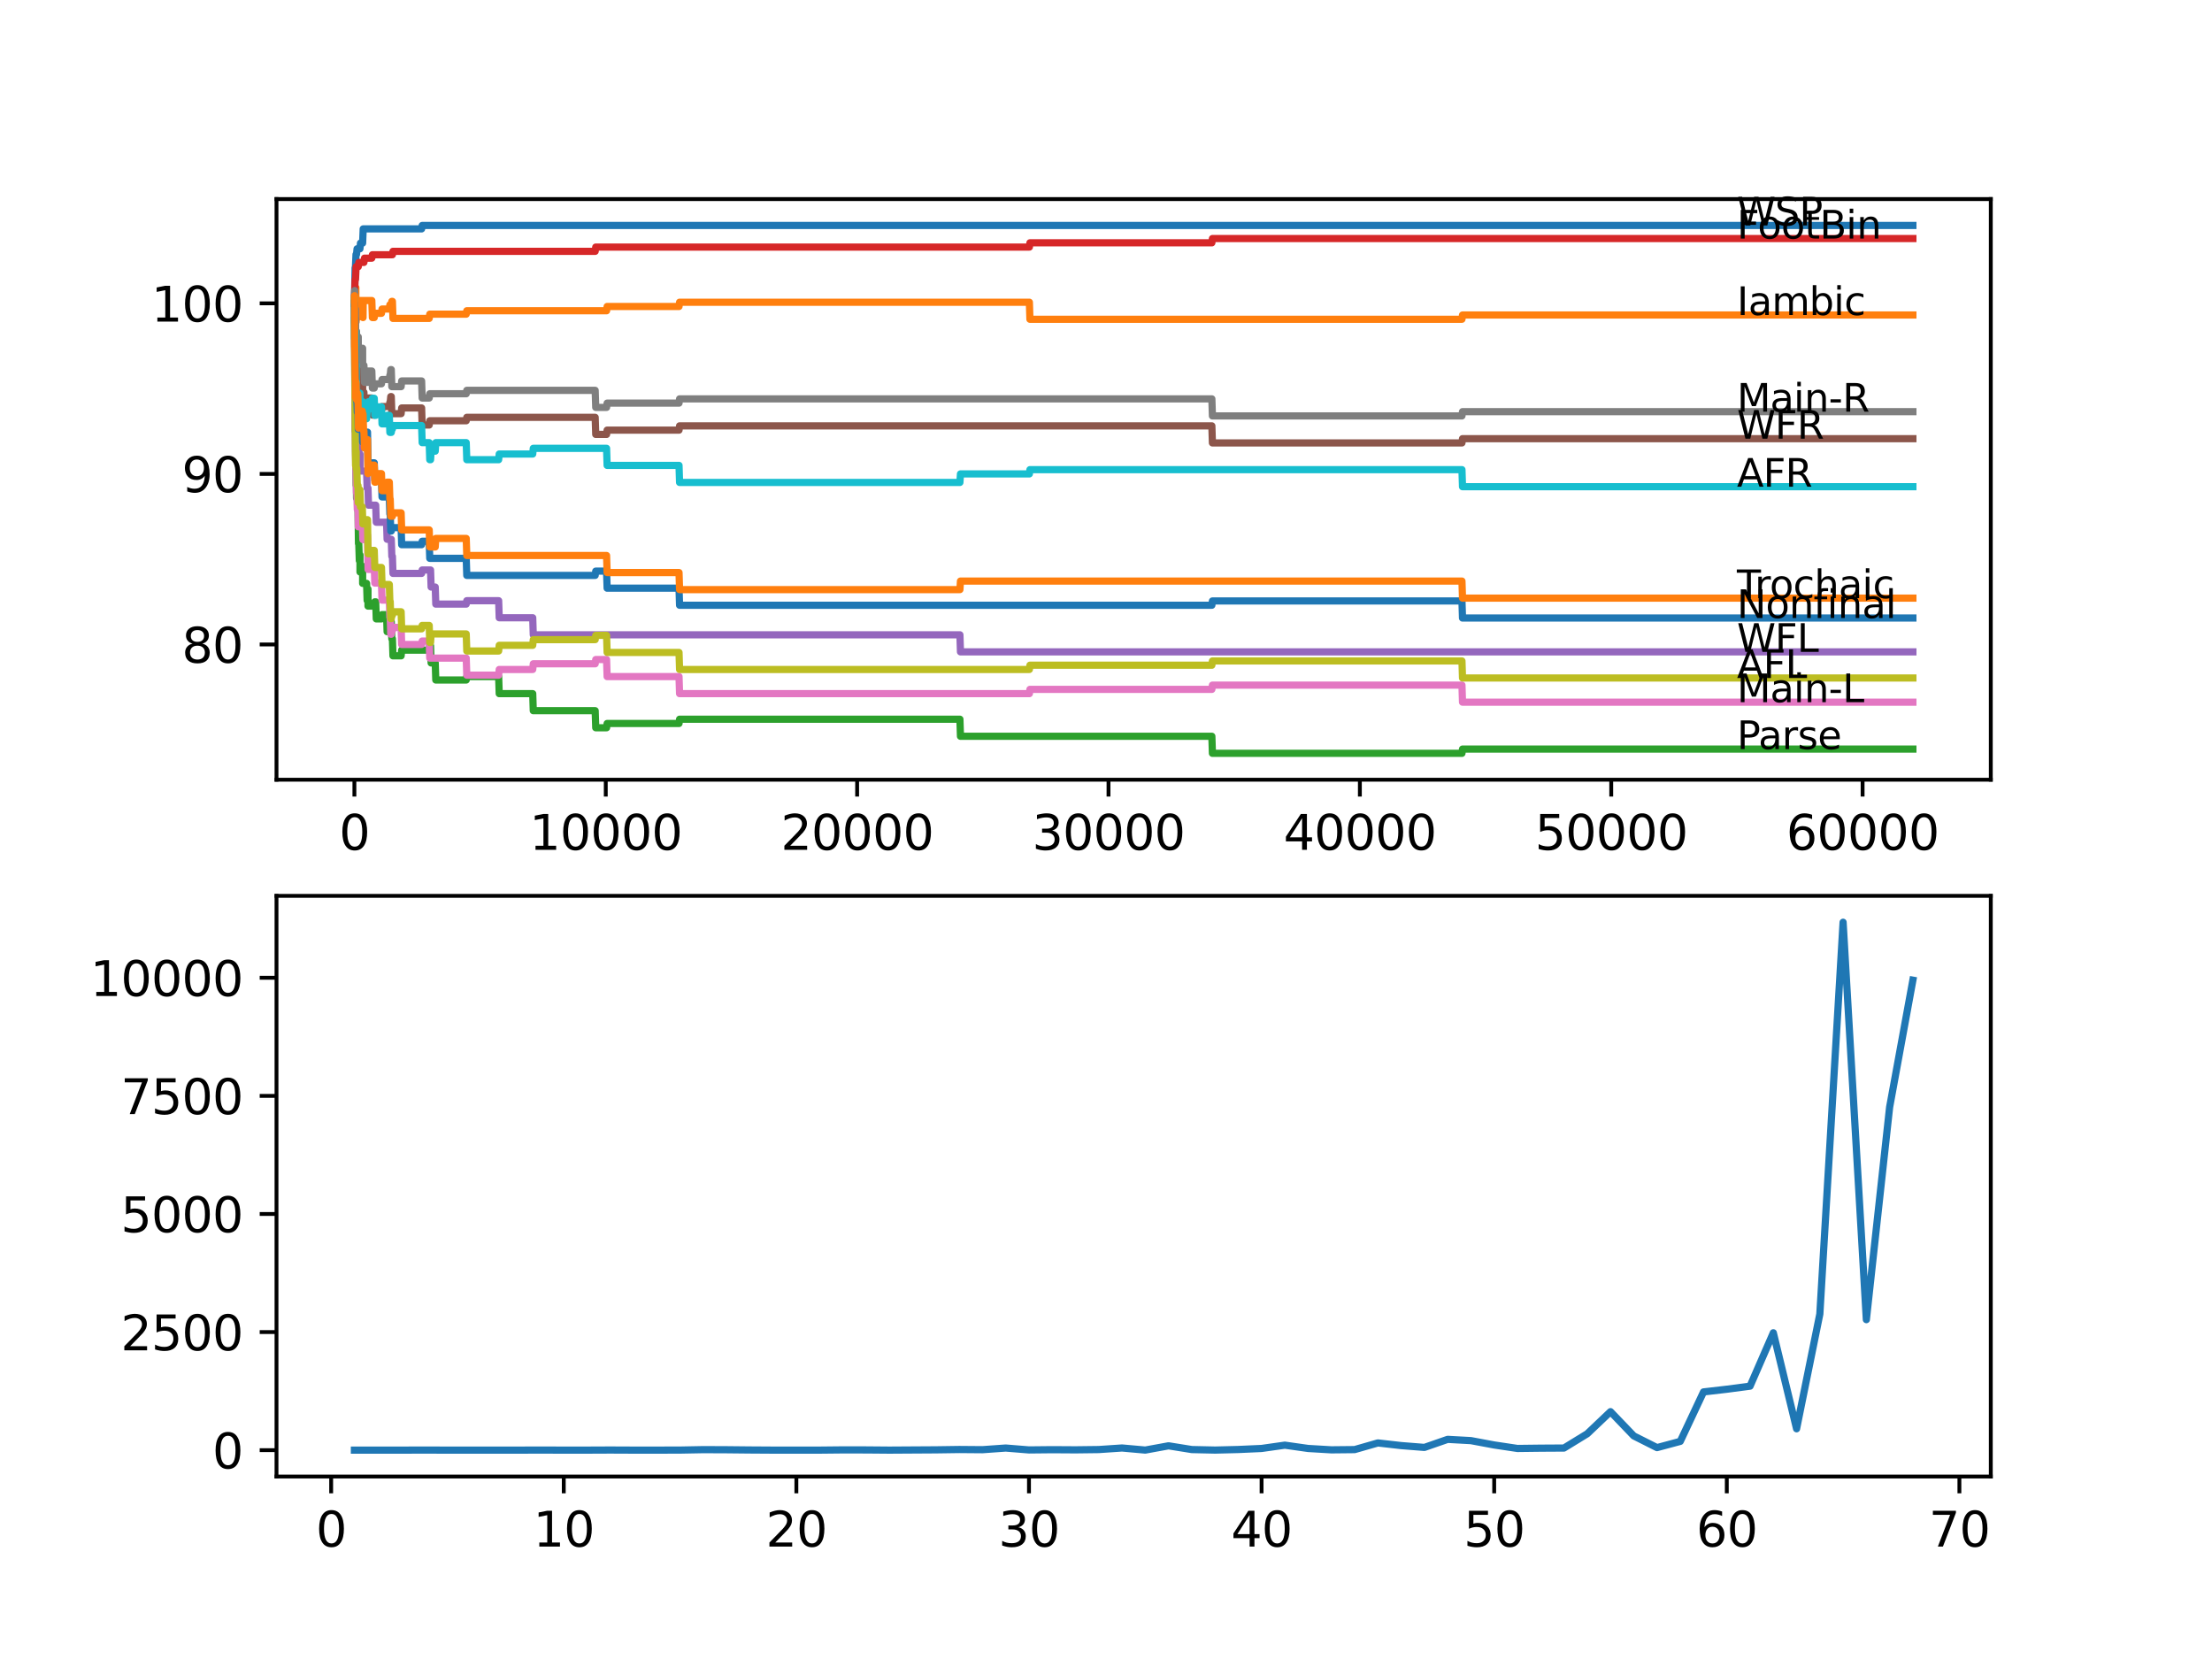 <?xml version="1.0" encoding="utf-8" standalone="no"?>
<!DOCTYPE svg PUBLIC "-//W3C//DTD SVG 1.1//EN"
  "http://www.w3.org/Graphics/SVG/1.1/DTD/svg11.dtd">
<svg xmlns:xlink="http://www.w3.org/1999/xlink" width="460.8pt" height="345.6pt" viewBox="0 0 460.8 345.6" xmlns="http://www.w3.org/2000/svg" version="1.1">
 <defs>
  <style type="text/css">*{stroke-linejoin: round; stroke-linecap: butt}</style>
 </defs>
 <g id="figure_1">
  <g id="patch_1">
   <path d="M 0 345.6 
L 460.8 345.6 
L 460.8 0 
L 0 0 
z
" style="fill: #ffffff"/>
  </g>
  <g id="axes_1">
   <g id="patch_2">
    <path d="M 57.6 162.432 
L 414.72 162.432 
L 414.72 41.472 
L 57.6 41.472 
z
" style="fill: #ffffff"/>
   </g>
   <g id="matplotlib.axis_1">
    <g id="xtick_1">
     <g id="line2d_1">
      <defs>
       <path id="meb994b05a1" d="M 0 0 
L 0 3.5 
" style="stroke: #000000; stroke-width: 0.8"/>
      </defs>
      <g>
       <use xlink:href="#meb994b05a1" x="73.827" y="162.432" style="stroke: #000000; stroke-width: 0.8"/>
      </g>
     </g>
     <g id="text_1">
      <!-- 0 -->
      <g transform="translate(70.646 177.03)scale(0.1 -0.1)">
       <defs>
        <path id="DejaVuSans-30" d="M 2034 4250 
Q 1547 4250 1301 3770 
Q 1056 3291 1056 2328 
Q 1056 1369 1301 889 
Q 1547 409 2034 409 
Q 2525 409 2770 889 
Q 3016 1369 3016 2328 
Q 3016 3291 2770 3770 
Q 2525 4250 2034 4250 
z
M 2034 4750 
Q 2819 4750 3233 4129 
Q 3647 3509 3647 2328 
Q 3647 1150 3233 529 
Q 2819 -91 2034 -91 
Q 1250 -91 836 529 
Q 422 1150 422 2328 
Q 422 3509 836 4129 
Q 1250 4750 2034 4750 
z
" transform="scale(0.016)"/>
       </defs>
       <use xlink:href="#DejaVuSans-30"/>
      </g>
     </g>
    </g>
    <g id="xtick_2">
     <g id="line2d_2">
      <g>
       <use xlink:href="#meb994b05a1" x="126.192" y="162.432" style="stroke: #000000; stroke-width: 0.8"/>
      </g>
     </g>
     <g id="text_2">
      <!-- 10000 -->
      <g transform="translate(110.286 177.03)scale(0.1 -0.1)">
       <defs>
        <path id="DejaVuSans-31" d="M 794 531 
L 1825 531 
L 1825 4091 
L 703 3866 
L 703 4441 
L 1819 4666 
L 2450 4666 
L 2450 531 
L 3481 531 
L 3481 0 
L 794 0 
L 794 531 
z
" transform="scale(0.016)"/>
       </defs>
       <use xlink:href="#DejaVuSans-31"/>
       <use xlink:href="#DejaVuSans-30" x="63.623"/>
       <use xlink:href="#DejaVuSans-30" x="127.246"/>
       <use xlink:href="#DejaVuSans-30" x="190.869"/>
       <use xlink:href="#DejaVuSans-30" x="254.492"/>
      </g>
     </g>
    </g>
    <g id="xtick_3">
     <g id="line2d_3">
      <g>
       <use xlink:href="#meb994b05a1" x="178.556" y="162.432" style="stroke: #000000; stroke-width: 0.8"/>
      </g>
     </g>
     <g id="text_3">
      <!-- 20000 -->
      <g transform="translate(162.65 177.03)scale(0.1 -0.1)">
       <defs>
        <path id="DejaVuSans-32" d="M 1228 531 
L 3431 531 
L 3431 0 
L 469 0 
L 469 531 
Q 828 903 1448 1529 
Q 2069 2156 2228 2338 
Q 2531 2678 2651 2914 
Q 2772 3150 2772 3378 
Q 2772 3750 2511 3984 
Q 2250 4219 1831 4219 
Q 1534 4219 1204 4116 
Q 875 4013 500 3803 
L 500 4441 
Q 881 4594 1212 4672 
Q 1544 4750 1819 4750 
Q 2544 4750 2975 4387 
Q 3406 4025 3406 3419 
Q 3406 3131 3298 2873 
Q 3191 2616 2906 2266 
Q 2828 2175 2409 1742 
Q 1991 1309 1228 531 
z
" transform="scale(0.016)"/>
       </defs>
       <use xlink:href="#DejaVuSans-32"/>
       <use xlink:href="#DejaVuSans-30" x="63.623"/>
       <use xlink:href="#DejaVuSans-30" x="127.246"/>
       <use xlink:href="#DejaVuSans-30" x="190.869"/>
       <use xlink:href="#DejaVuSans-30" x="254.492"/>
      </g>
     </g>
    </g>
    <g id="xtick_4">
     <g id="line2d_4">
      <g>
       <use xlink:href="#meb994b05a1" x="230.921" y="162.432" style="stroke: #000000; stroke-width: 0.8"/>
      </g>
     </g>
     <g id="text_4">
      <!-- 30000 -->
      <g transform="translate(215.015 177.03)scale(0.1 -0.1)">
       <defs>
        <path id="DejaVuSans-33" d="M 2597 2516 
Q 3050 2419 3304 2112 
Q 3559 1806 3559 1356 
Q 3559 666 3084 287 
Q 2609 -91 1734 -91 
Q 1441 -91 1130 -33 
Q 819 25 488 141 
L 488 750 
Q 750 597 1062 519 
Q 1375 441 1716 441 
Q 2309 441 2620 675 
Q 2931 909 2931 1356 
Q 2931 1769 2642 2001 
Q 2353 2234 1838 2234 
L 1294 2234 
L 1294 2753 
L 1863 2753 
Q 2328 2753 2575 2939 
Q 2822 3125 2822 3475 
Q 2822 3834 2567 4026 
Q 2313 4219 1838 4219 
Q 1578 4219 1281 4162 
Q 984 4106 628 3988 
L 628 4550 
Q 988 4650 1302 4700 
Q 1616 4750 1894 4750 
Q 2613 4750 3031 4423 
Q 3450 4097 3450 3541 
Q 3450 3153 3228 2886 
Q 3006 2619 2597 2516 
z
" transform="scale(0.016)"/>
       </defs>
       <use xlink:href="#DejaVuSans-33"/>
       <use xlink:href="#DejaVuSans-30" x="63.623"/>
       <use xlink:href="#DejaVuSans-30" x="127.246"/>
       <use xlink:href="#DejaVuSans-30" x="190.869"/>
       <use xlink:href="#DejaVuSans-30" x="254.492"/>
      </g>
     </g>
    </g>
    <g id="xtick_5">
     <g id="line2d_5">
      <g>
       <use xlink:href="#meb994b05a1" x="283.285" y="162.432" style="stroke: #000000; stroke-width: 0.8"/>
      </g>
     </g>
     <g id="text_5">
      <!-- 40000 -->
      <g transform="translate(267.379 177.03)scale(0.1 -0.1)">
       <defs>
        <path id="DejaVuSans-34" d="M 2419 4116 
L 825 1625 
L 2419 1625 
L 2419 4116 
z
M 2253 4666 
L 3047 4666 
L 3047 1625 
L 3713 1625 
L 3713 1100 
L 3047 1100 
L 3047 0 
L 2419 0 
L 2419 1100 
L 313 1100 
L 313 1709 
L 2253 4666 
z
" transform="scale(0.016)"/>
       </defs>
       <use xlink:href="#DejaVuSans-34"/>
       <use xlink:href="#DejaVuSans-30" x="63.623"/>
       <use xlink:href="#DejaVuSans-30" x="127.246"/>
       <use xlink:href="#DejaVuSans-30" x="190.869"/>
       <use xlink:href="#DejaVuSans-30" x="254.492"/>
      </g>
     </g>
    </g>
    <g id="xtick_6">
     <g id="line2d_6">
      <g>
       <use xlink:href="#meb994b05a1" x="335.65" y="162.432" style="stroke: #000000; stroke-width: 0.8"/>
      </g>
     </g>
     <g id="text_6">
      <!-- 50000 -->
      <g transform="translate(319.744 177.03)scale(0.1 -0.1)">
       <defs>
        <path id="DejaVuSans-35" d="M 691 4666 
L 3169 4666 
L 3169 4134 
L 1269 4134 
L 1269 2991 
Q 1406 3038 1543 3061 
Q 1681 3084 1819 3084 
Q 2600 3084 3056 2656 
Q 3513 2228 3513 1497 
Q 3513 744 3044 326 
Q 2575 -91 1722 -91 
Q 1428 -91 1123 -41 
Q 819 9 494 109 
L 494 744 
Q 775 591 1075 516 
Q 1375 441 1709 441 
Q 2250 441 2565 725 
Q 2881 1009 2881 1497 
Q 2881 1984 2565 2268 
Q 2250 2553 1709 2553 
Q 1456 2553 1204 2497 
Q 953 2441 691 2322 
L 691 4666 
z
" transform="scale(0.016)"/>
       </defs>
       <use xlink:href="#DejaVuSans-35"/>
       <use xlink:href="#DejaVuSans-30" x="63.623"/>
       <use xlink:href="#DejaVuSans-30" x="127.246"/>
       <use xlink:href="#DejaVuSans-30" x="190.869"/>
       <use xlink:href="#DejaVuSans-30" x="254.492"/>
      </g>
     </g>
    </g>
    <g id="xtick_7">
     <g id="line2d_7">
      <g>
       <use xlink:href="#meb994b05a1" x="388.014" y="162.432" style="stroke: #000000; stroke-width: 0.8"/>
      </g>
     </g>
     <g id="text_7">
      <!-- 60000 -->
      <g transform="translate(372.108 177.03)scale(0.1 -0.1)">
       <defs>
        <path id="DejaVuSans-36" d="M 2113 2584 
Q 1688 2584 1439 2293 
Q 1191 2003 1191 1497 
Q 1191 994 1439 701 
Q 1688 409 2113 409 
Q 2538 409 2786 701 
Q 3034 994 3034 1497 
Q 3034 2003 2786 2293 
Q 2538 2584 2113 2584 
z
M 3366 4563 
L 3366 3988 
Q 3128 4100 2886 4159 
Q 2644 4219 2406 4219 
Q 1781 4219 1451 3797 
Q 1122 3375 1075 2522 
Q 1259 2794 1537 2939 
Q 1816 3084 2150 3084 
Q 2853 3084 3261 2657 
Q 3669 2231 3669 1497 
Q 3669 778 3244 343 
Q 2819 -91 2113 -91 
Q 1303 -91 875 529 
Q 447 1150 447 2328 
Q 447 3434 972 4092 
Q 1497 4750 2381 4750 
Q 2619 4750 2861 4703 
Q 3103 4656 3366 4563 
z
" transform="scale(0.016)"/>
       </defs>
       <use xlink:href="#DejaVuSans-36"/>
       <use xlink:href="#DejaVuSans-30" x="63.623"/>
       <use xlink:href="#DejaVuSans-30" x="127.246"/>
       <use xlink:href="#DejaVuSans-30" x="190.869"/>
       <use xlink:href="#DejaVuSans-30" x="254.492"/>
      </g>
     </g>
    </g>
   </g>
   <g id="matplotlib.axis_2">
    <g id="ytick_1">
     <g id="line2d_8">
      <defs>
       <path id="ma1633ad2ef" d="M 0 0 
L -3.5 0 
" style="stroke: #000000; stroke-width: 0.8"/>
      </defs>
      <g>
       <use xlink:href="#ma1633ad2ef" x="57.6" y="134.254" style="stroke: #000000; stroke-width: 0.8"/>
      </g>
     </g>
     <g id="text_8">
      <!-- 80 -->
      <g transform="translate(37.875 138.053)scale(0.1 -0.1)">
       <defs>
        <path id="DejaVuSans-38" d="M 2034 2216 
Q 1584 2216 1326 1975 
Q 1069 1734 1069 1313 
Q 1069 891 1326 650 
Q 1584 409 2034 409 
Q 2484 409 2743 651 
Q 3003 894 3003 1313 
Q 3003 1734 2745 1975 
Q 2488 2216 2034 2216 
z
M 1403 2484 
Q 997 2584 770 2862 
Q 544 3141 544 3541 
Q 544 4100 942 4425 
Q 1341 4750 2034 4750 
Q 2731 4750 3128 4425 
Q 3525 4100 3525 3541 
Q 3525 3141 3298 2862 
Q 3072 2584 2669 2484 
Q 3125 2378 3379 2068 
Q 3634 1759 3634 1313 
Q 3634 634 3220 271 
Q 2806 -91 2034 -91 
Q 1263 -91 848 271 
Q 434 634 434 1313 
Q 434 1759 690 2068 
Q 947 2378 1403 2484 
z
M 1172 3481 
Q 1172 3119 1398 2916 
Q 1625 2713 2034 2713 
Q 2441 2713 2670 2916 
Q 2900 3119 2900 3481 
Q 2900 3844 2670 4047 
Q 2441 4250 2034 4250 
Q 1625 4250 1398 4047 
Q 1172 3844 1172 3481 
z
" transform="scale(0.016)"/>
       </defs>
       <use xlink:href="#DejaVuSans-38"/>
       <use xlink:href="#DejaVuSans-30" x="63.623"/>
      </g>
     </g>
    </g>
    <g id="ytick_2">
     <g id="line2d_9">
      <g>
       <use xlink:href="#ma1633ad2ef" x="57.6" y="98.725" style="stroke: #000000; stroke-width: 0.8"/>
      </g>
     </g>
     <g id="text_9">
      <!-- 90 -->
      <g transform="translate(37.875 102.524)scale(0.1 -0.1)">
       <defs>
        <path id="DejaVuSans-39" d="M 703 97 
L 703 672 
Q 941 559 1184 500 
Q 1428 441 1663 441 
Q 2288 441 2617 861 
Q 2947 1281 2994 2138 
Q 2813 1869 2534 1725 
Q 2256 1581 1919 1581 
Q 1219 1581 811 2004 
Q 403 2428 403 3163 
Q 403 3881 828 4315 
Q 1253 4750 1959 4750 
Q 2769 4750 3195 4129 
Q 3622 3509 3622 2328 
Q 3622 1225 3098 567 
Q 2575 -91 1691 -91 
Q 1453 -91 1209 -44 
Q 966 3 703 97 
z
M 1959 2075 
Q 2384 2075 2632 2365 
Q 2881 2656 2881 3163 
Q 2881 3666 2632 3958 
Q 2384 4250 1959 4250 
Q 1534 4250 1286 3958 
Q 1038 3666 1038 3163 
Q 1038 2656 1286 2365 
Q 1534 2075 1959 2075 
z
" transform="scale(0.016)"/>
       </defs>
       <use xlink:href="#DejaVuSans-39"/>
       <use xlink:href="#DejaVuSans-30" x="63.623"/>
      </g>
     </g>
    </g>
    <g id="ytick_3">
     <g id="line2d_10">
      <g>
       <use xlink:href="#ma1633ad2ef" x="57.6" y="63.195" style="stroke: #000000; stroke-width: 0.8"/>
      </g>
     </g>
     <g id="text_10">
      <!-- 100 -->
      <g transform="translate(31.512 66.995)scale(0.1 -0.1)">
       <use xlink:href="#DejaVuSans-31"/>
       <use xlink:href="#DejaVuSans-30" x="63.623"/>
       <use xlink:href="#DejaVuSans-30" x="127.246"/>
      </g>
     </g>
    </g>
   </g>
   <g id="line2d_11">
    <path d="M 73.833 63.195 
L 73.974 55.793 
L 74.037 55.793 
L 74.163 53.01 
L 74.267 53.01 
L 74.383 51.826 
L 74.98 51.826 
L 75.095 50.642 
L 75.54 50.642 
L 75.66 47.681 
L 87.83 47.681 
L 87.945 46.97 
L 398.487 46.97 
L 398.487 46.97 
" clip-path="url(#paf0d36be2f)" style="fill: none; stroke: #1f77b4; stroke-width: 1.5; stroke-linecap: square"/>
   </g>
   <g id="line2d_12">
    <path d="M 73.833 66.748 
L 73.969 60.827 
L 74.063 60.827 
L 74.136 59.938 
L 74.142 63.491 
L 74.157 63.491 
L 74.194 67.044 
L 74.267 66.156 
L 74.555 66.156 
L 74.671 62.603 
L 75.55 62.603 
L 75.624 66.156 
L 75.66 62.603 
L 77.456 62.603 
L 77.572 66.156 
L 77.964 66.156 
L 78.079 65.268 
L 79.467 65.268 
L 79.582 64.38 
L 81.101 64.38 
L 81.216 63.491 
L 81.509 63.491 
L 81.625 62.781 
L 81.745 62.781 
L 81.86 66.334 
L 89.411 66.334 
L 89.526 65.445 
L 97.124 65.445 
L 97.24 64.735 
L 126.36 64.735 
L 126.475 63.847 
L 141.451 63.847 
L 141.566 62.958 
L 214.437 62.958 
L 214.552 66.511 
L 304.551 66.511 
L 304.666 65.623 
L 398.487 65.623 
L 398.487 65.623 
" clip-path="url(#paf0d36be2f)" style="fill: none; stroke: #ff7f0e; stroke-width: 1.5; stroke-linecap: square"/>
   </g>
   <g id="line2d_13">
    <path d="M 73.833 66.748 
L 73.838 66.748 
L 73.979 89.842 
L 73.99 89.842 
L 74.058 87.77 
L 74.074 93.987 
L 74.194 101.093 
L 74.267 100.205 
L 74.273 103.758 
L 74.288 103.758 
L 74.555 103.758 
L 74.676 113.233 
L 74.739 113.233 
L 74.854 116.786 
L 74.98 116.786 
L 74.99 115.601 
L 74.995 119.154 
L 75.079 119.154 
L 75.472 119.154 
L 75.54 117.97 
L 75.545 121.523 
L 75.571 121.523 
L 76.367 121.523 
L 76.482 125.076 
L 76.556 125.076 
L 76.655 122.707 
L 76.66 126.26 
L 77.964 126.26 
L 78.079 125.372 
L 78.268 125.372 
L 78.383 128.925 
L 79.467 128.925 
L 79.582 128.037 
L 80.525 128.037 
L 80.64 131.589 
L 81.101 131.589 
L 81.216 130.701 
L 81.289 130.701 
L 81.405 129.517 
L 81.509 129.517 
L 81.625 133.07 
L 81.745 133.07 
L 81.86 136.623 
L 83.562 136.623 
L 83.677 135.439 
L 89.411 135.439 
L 89.526 134.55 
L 89.694 134.55 
L 89.809 138.103 
L 90.668 138.103 
L 90.783 141.656 
L 97.124 141.656 
L 97.24 140.946 
L 103.879 140.946 
L 103.995 144.499 
L 110.975 144.499 
L 111.09 148.051 
L 123.987 148.051 
L 124.103 151.604 
L 126.36 151.604 
L 126.475 150.716 
L 141.451 150.716 
L 141.566 149.828 
L 199.968 149.828 
L 200.083 153.381 
L 252.453 153.381 
L 252.568 156.934 
L 304.551 156.934 
L 304.666 156.046 
L 398.487 156.046 
L 398.487 156.046 
" clip-path="url(#paf0d36be2f)" style="fill: none; stroke: #2ca02c; stroke-width: 1.5; stroke-linecap: square"/>
   </g>
   <g id="line2d_14">
    <path d="M 73.833 62.485 
L 73.838 62.485 
L 73.974 58.221 
L 74.058 58.221 
L 74.184 55.556 
L 74.634 55.556 
L 74.749 54.668 
L 75.812 54.668 
L 75.927 53.78 
L 77.456 53.78 
L 77.572 53.069 
L 81.745 53.069 
L 81.86 52.359 
L 123.987 52.359 
L 124.103 51.471 
L 214.437 51.471 
L 214.552 50.582 
L 252.453 50.582 
L 252.568 49.694 
L 398.487 49.694 
L 398.487 49.694 
" clip-path="url(#paf0d36be2f)" style="fill: none; stroke: #d62728; stroke-width: 1.5; stroke-linecap: square"/>
   </g>
   <g id="line2d_15">
    <path d="M 73.833 63.195 
L 73.838 62.011 
L 73.89 71.782 
L 73.896 71.782 
L 74.011 77.999 
L 74.068 77.999 
L 74.189 85.105 
L 74.32 85.105 
L 74.435 88.658 
L 74.671 88.658 
L 74.791 95.764 
L 74.98 95.764 
L 74.99 94.58 
L 74.995 98.133 
L 75.079 98.133 
L 76.367 98.133 
L 76.482 101.686 
L 76.655 101.686 
L 76.77 105.238 
L 78.268 105.238 
L 78.383 108.791 
L 80.525 108.791 
L 80.64 112.344 
L 81.509 112.344 
L 81.625 115.897 
L 81.745 115.897 
L 81.86 119.45 
L 87.83 119.45 
L 87.945 118.74 
L 89.694 118.74 
L 89.809 122.293 
L 90.668 122.293 
L 90.783 125.846 
L 97.124 125.846 
L 97.24 125.135 
L 103.879 125.135 
L 103.995 128.688 
L 110.975 128.688 
L 111.09 132.241 
L 199.968 132.241 
L 200.083 135.794 
L 398.487 135.794 
L 398.487 135.794 
" clip-path="url(#paf0d36be2f)" style="fill: none; stroke: #9467bd; stroke-width: 1.5; stroke-linecap: square"/>
   </g>
   <g id="line2d_16">
    <path d="M 73.833 63.195 
L 73.854 63.195 
L 73.89 61.419 
L 73.917 68.525 
L 73.937 67.636 
L 73.99 67.636 
L 74.037 66.452 
L 74.063 73.558 
L 74.079 71.959 
L 74.105 71.959 
L 74.194 75.512 
L 74.215 74.624 
L 74.267 74.624 
L 74.32 78.177 
L 74.377 76.993 
L 74.582 76.993 
L 74.634 75.808 
L 74.639 79.361 
L 74.681 79.361 
L 75.472 79.361 
L 75.54 78.177 
L 75.545 81.73 
L 75.571 81.73 
L 75.812 81.73 
L 75.927 85.283 
L 76.556 85.283 
L 76.676 82.914 
L 77.456 82.914 
L 77.572 86.467 
L 77.964 86.467 
L 78.079 85.579 
L 79.467 85.579 
L 79.582 84.691 
L 81.101 84.691 
L 81.216 83.802 
L 81.289 83.802 
L 81.405 82.618 
L 81.509 82.618 
L 81.625 86.171 
L 83.562 86.171 
L 83.677 84.987 
L 87.83 84.987 
L 87.945 88.54 
L 89.411 88.54 
L 89.526 87.651 
L 97.124 87.651 
L 97.24 86.941 
L 123.987 86.941 
L 124.103 90.494 
L 126.36 90.494 
L 126.475 89.606 
L 141.451 89.606 
L 141.566 88.717 
L 252.453 88.717 
L 252.568 92.27 
L 304.551 92.27 
L 304.666 91.382 
L 398.487 91.382 
L 398.487 91.382 
" clip-path="url(#paf0d36be2f)" style="fill: none; stroke: #8c564b; stroke-width: 1.5; stroke-linecap: square"/>
   </g>
   <g id="line2d_17">
    <path d="M 73.833 62.485 
L 73.979 88.421 
L 73.99 88.421 
L 74.11 97.304 
L 74.131 97.304 
L 74.246 102.633 
L 74.32 102.633 
L 74.435 106.186 
L 74.582 106.186 
L 74.634 109.739 
L 74.692 108.851 
L 75.472 108.851 
L 75.587 112.404 
L 75.812 112.404 
L 75.927 111.515 
L 76.556 111.515 
L 76.676 118.621 
L 77.456 118.621 
L 77.572 117.911 
L 77.964 117.911 
L 78.079 121.464 
L 79.467 121.464 
L 79.582 125.017 
L 81.101 125.017 
L 81.216 128.569 
L 81.289 128.569 
L 81.405 132.122 
L 81.509 132.122 
L 81.625 131.412 
L 81.745 131.412 
L 81.86 130.701 
L 83.562 130.701 
L 83.677 134.254 
L 87.83 134.254 
L 87.945 133.544 
L 89.411 133.544 
L 89.526 137.097 
L 97.124 137.097 
L 97.24 140.649 
L 103.879 140.649 
L 103.995 139.465 
L 110.975 139.465 
L 111.09 138.281 
L 123.987 138.281 
L 124.103 137.393 
L 126.36 137.393 
L 126.475 140.946 
L 141.451 140.946 
L 141.566 144.499 
L 214.437 144.499 
L 214.552 143.61 
L 252.453 143.61 
L 252.568 142.722 
L 304.551 142.722 
L 304.666 146.275 
L 398.487 146.275 
L 398.487 146.275 
" clip-path="url(#paf0d36be2f)" style="fill: none; stroke: #e377c2; stroke-width: 1.5; stroke-linecap: square"/>
   </g>
   <g id="line2d_18">
    <path d="M 73.833 63.195 
L 73.838 63.195 
L 73.89 60.531 
L 73.917 67.636 
L 73.927 66.748 
L 73.932 66.748 
L 74.037 64.38 
L 74.131 73.44 
L 74.152 69.887 
L 74.194 69.887 
L 74.267 68.998 
L 74.273 72.551 
L 74.288 72.551 
L 74.32 72.551 
L 74.435 71.367 
L 74.582 71.367 
L 74.634 70.183 
L 74.639 73.736 
L 74.681 73.736 
L 75.472 73.736 
L 75.54 72.551 
L 75.545 76.104 
L 75.571 76.104 
L 75.812 76.104 
L 75.927 79.657 
L 76.556 79.657 
L 76.676 77.289 
L 77.456 77.289 
L 77.572 80.842 
L 77.964 80.842 
L 78.079 79.953 
L 79.467 79.953 
L 79.582 79.065 
L 81.101 79.065 
L 81.216 78.177 
L 81.289 78.177 
L 81.405 76.993 
L 81.509 76.993 
L 81.625 80.546 
L 83.562 80.546 
L 83.677 79.361 
L 87.83 79.361 
L 87.945 82.914 
L 89.411 82.914 
L 89.526 82.026 
L 97.124 82.026 
L 97.24 81.315 
L 123.987 81.315 
L 124.103 84.868 
L 126.36 84.868 
L 126.475 83.98 
L 141.451 83.98 
L 141.566 83.092 
L 252.453 83.092 
L 252.568 86.645 
L 304.551 86.645 
L 304.666 85.756 
L 398.487 85.756 
L 398.487 85.756 
" clip-path="url(#paf0d36be2f)" style="fill: none; stroke: #7f7f7f; stroke-width: 1.5; stroke-linecap: square"/>
   </g>
   <g id="line2d_19">
    <path d="M 73.833 62.485 
L 73.979 87.237 
L 73.99 87.237 
L 74.074 97.007 
L 74.11 95.823 
L 74.136 95.823 
L 74.194 94.047 
L 74.199 97.6 
L 74.236 97.6 
L 74.32 97.6 
L 74.435 101.153 
L 74.582 101.153 
L 74.634 104.706 
L 74.692 103.817 
L 74.739 103.817 
L 74.854 102.041 
L 74.98 102.041 
L 75.095 105.594 
L 75.472 105.594 
L 75.587 109.147 
L 75.812 109.147 
L 75.927 108.258 
L 76.556 108.258 
L 76.676 115.364 
L 77.456 115.364 
L 77.572 114.654 
L 77.964 114.654 
L 78.079 118.207 
L 79.467 118.207 
L 79.582 121.76 
L 81.101 121.76 
L 81.216 125.313 
L 81.289 125.313 
L 81.405 128.866 
L 81.509 128.866 
L 81.625 128.155 
L 81.745 128.155 
L 81.86 127.444 
L 83.562 127.444 
L 83.677 130.997 
L 87.83 130.997 
L 87.945 130.287 
L 89.411 130.287 
L 89.526 133.84 
L 89.694 133.84 
L 89.809 132.063 
L 97.124 132.063 
L 97.24 135.616 
L 103.879 135.616 
L 103.995 134.432 
L 110.975 134.432 
L 111.09 133.248 
L 123.987 133.248 
L 124.103 132.359 
L 126.36 132.359 
L 126.475 135.912 
L 141.451 135.912 
L 141.566 139.465 
L 214.437 139.465 
L 214.552 138.577 
L 252.453 138.577 
L 252.568 137.689 
L 304.551 137.689 
L 304.666 141.242 
L 398.487 141.242 
L 398.487 141.242 
" clip-path="url(#paf0d36be2f)" style="fill: none; stroke: #bcbd22; stroke-width: 1.5; stroke-linecap: square"/>
   </g>
   <g id="line2d_20">
    <path d="M 73.833 62.485 
L 73.869 70.479 
L 73.953 68.998 
L 74.037 68.998 
L 74.136 77.762 
L 74.157 76.874 
L 74.194 75.986 
L 74.199 79.539 
L 74.252 79.539 
L 74.267 79.539 
L 74.32 83.092 
L 74.377 81.907 
L 74.555 81.907 
L 74.671 85.46 
L 74.791 81.907 
L 74.98 81.907 
L 74.99 85.46 
L 75.089 83.684 
L 75.54 83.684 
L 75.655 87.237 
L 76.367 87.237 
L 76.482 85.46 
L 76.655 85.46 
L 76.77 83.684 
L 77.456 83.684 
L 77.572 82.973 
L 77.964 82.973 
L 78.079 86.526 
L 78.268 86.526 
L 78.383 84.75 
L 79.467 84.75 
L 79.582 88.303 
L 80.525 88.303 
L 80.64 86.526 
L 81.101 86.526 
L 81.216 90.079 
L 81.509 90.079 
L 81.625 89.369 
L 81.745 89.369 
L 81.86 88.658 
L 87.83 88.658 
L 87.945 92.211 
L 89.411 92.211 
L 89.526 95.764 
L 89.694 95.764 
L 89.809 93.987 
L 90.668 93.987 
L 90.783 92.211 
L 97.124 92.211 
L 97.24 95.764 
L 103.879 95.764 
L 103.995 94.58 
L 110.975 94.58 
L 111.09 93.395 
L 126.36 93.395 
L 126.475 96.948 
L 141.451 96.948 
L 141.566 100.501 
L 199.968 100.501 
L 200.083 98.725 
L 214.437 98.725 
L 214.552 97.837 
L 304.551 97.837 
L 304.666 101.389 
L 398.487 101.389 
L 398.487 101.389 
" clip-path="url(#paf0d36be2f)" style="fill: none; stroke: #17becf; stroke-width: 1.5; stroke-linecap: square"/>
   </g>
   <g id="line2d_21">
    <path d="M 73.833 63.195 
L 73.854 63.195 
L 73.974 72.255 
L 73.99 72.255 
L 74.105 81.138 
L 74.11 79.953 
L 74.194 79.953 
L 74.267 83.506 
L 74.304 82.322 
L 74.32 82.322 
L 74.435 85.875 
L 74.582 85.875 
L 74.634 89.428 
L 74.692 88.54 
L 75.472 88.54 
L 75.54 92.093 
L 75.582 90.908 
L 75.812 90.908 
L 75.927 90.02 
L 76.556 90.02 
L 76.676 97.126 
L 77.456 97.126 
L 77.572 96.415 
L 77.964 96.415 
L 78.079 99.968 
L 79.467 99.968 
L 79.582 103.521 
L 81.101 103.521 
L 81.216 107.074 
L 81.289 107.074 
L 81.405 110.627 
L 81.509 110.627 
L 81.625 109.917 
L 83.562 109.917 
L 83.677 113.469 
L 87.83 113.469 
L 87.945 112.759 
L 89.411 112.759 
L 89.526 116.312 
L 97.124 116.312 
L 97.24 119.865 
L 123.987 119.865 
L 124.103 118.977 
L 126.36 118.977 
L 126.475 122.529 
L 141.451 122.529 
L 141.566 126.082 
L 252.453 126.082 
L 252.568 125.194 
L 304.551 125.194 
L 304.666 128.747 
L 398.487 128.747 
L 398.487 128.747 
" clip-path="url(#paf0d36be2f)" style="fill: none; stroke: #1f77b4; stroke-width: 1.5; stroke-linecap: square"/>
   </g>
   <g id="line2d_22">
    <path d="M 73.833 62.485 
L 73.838 62.485 
L 73.864 61.596 
L 73.89 72.255 
L 73.896 71.545 
L 74.016 79.243 
L 74.063 79.243 
L 74.068 82.796 
L 74.173 79.716 
L 74.194 79.716 
L 74.267 83.269 
L 74.304 82.085 
L 74.555 82.085 
L 74.671 89.191 
L 74.786 87.415 
L 74.99 87.415 
L 75.105 85.638 
L 75.472 85.638 
L 75.54 89.191 
L 75.582 86.23 
L 75.624 86.23 
L 75.739 89.783 
L 75.812 89.783 
L 75.927 93.336 
L 76.367 93.336 
L 76.482 91.56 
L 76.556 91.56 
L 76.655 98.666 
L 76.671 96.889 
L 77.964 96.889 
L 78.079 100.442 
L 78.268 100.442 
L 78.383 98.666 
L 79.467 98.666 
L 79.582 102.218 
L 80.525 102.218 
L 80.64 100.442 
L 81.101 100.442 
L 81.216 103.995 
L 81.289 103.995 
L 81.405 107.548 
L 81.745 107.548 
L 81.86 106.837 
L 83.562 106.837 
L 83.677 110.39 
L 89.411 110.39 
L 89.526 113.943 
L 90.668 113.943 
L 90.783 112.167 
L 97.124 112.167 
L 97.24 115.72 
L 126.36 115.72 
L 126.475 119.273 
L 141.451 119.273 
L 141.566 122.826 
L 199.968 122.826 
L 200.083 121.049 
L 304.551 121.049 
L 304.666 124.602 
L 398.487 124.602 
L 398.487 124.602 
" clip-path="url(#paf0d36be2f)" style="fill: none; stroke: #ff7f0e; stroke-width: 1.5; stroke-linecap: square"/>
   </g>
   <g id="patch_3">
    <path d="M 57.6 162.432 
L 57.6 41.472 
" style="fill: none; stroke: #000000; stroke-width: 0.8; stroke-linejoin: miter; stroke-linecap: square"/>
   </g>
   <g id="patch_4">
    <path d="M 414.72 162.432 
L 414.72 41.472 
" style="fill: none; stroke: #000000; stroke-width: 0.8; stroke-linejoin: miter; stroke-linecap: square"/>
   </g>
   <g id="patch_5">
    <path d="M 57.6 162.432 
L 414.72 162.432 
" style="fill: none; stroke: #000000; stroke-width: 0.8; stroke-linejoin: miter; stroke-linecap: square"/>
   </g>
   <g id="patch_6">
    <path d="M 57.6 41.472 
L 414.72 41.472 
" style="fill: none; stroke: #000000; stroke-width: 0.8; stroke-linejoin: miter; stroke-linecap: square"/>
   </g>
   <g id="text_11">
    <!-- WSP -->
    <g transform="translate(361.832 46.97)scale(0.08 -0.08)">
     <defs>
      <path id="DejaVuSans-57" d="M 213 4666 
L 850 4666 
L 1831 722 
L 2809 4666 
L 3519 4666 
L 4500 722 
L 5478 4666 
L 6119 4666 
L 4947 0 
L 4153 0 
L 3169 4050 
L 2175 0 
L 1381 0 
L 213 4666 
z
" transform="scale(0.016)"/>
      <path id="DejaVuSans-53" d="M 3425 4513 
L 3425 3897 
Q 3066 4069 2747 4153 
Q 2428 4238 2131 4238 
Q 1616 4238 1336 4038 
Q 1056 3838 1056 3469 
Q 1056 3159 1242 3001 
Q 1428 2844 1947 2747 
L 2328 2669 
Q 3034 2534 3370 2195 
Q 3706 1856 3706 1288 
Q 3706 609 3251 259 
Q 2797 -91 1919 -91 
Q 1588 -91 1214 -16 
Q 841 59 441 206 
L 441 856 
Q 825 641 1194 531 
Q 1563 422 1919 422 
Q 2459 422 2753 634 
Q 3047 847 3047 1241 
Q 3047 1584 2836 1778 
Q 2625 1972 2144 2069 
L 1759 2144 
Q 1053 2284 737 2584 
Q 422 2884 422 3419 
Q 422 4038 858 4394 
Q 1294 4750 2059 4750 
Q 2388 4750 2728 4690 
Q 3069 4631 3425 4513 
z
" transform="scale(0.016)"/>
      <path id="DejaVuSans-50" d="M 1259 4147 
L 1259 2394 
L 2053 2394 
Q 2494 2394 2734 2622 
Q 2975 2850 2975 3272 
Q 2975 3691 2734 3919 
Q 2494 4147 2053 4147 
L 1259 4147 
z
M 628 4666 
L 2053 4666 
Q 2838 4666 3239 4311 
Q 3641 3956 3641 3272 
Q 3641 2581 3239 2228 
Q 2838 1875 2053 1875 
L 1259 1875 
L 1259 0 
L 628 0 
L 628 4666 
z
" transform="scale(0.016)"/>
     </defs>
     <use xlink:href="#DejaVuSans-57"/>
     <use xlink:href="#DejaVuSans-53" x="98.877"/>
     <use xlink:href="#DejaVuSans-50" x="162.354"/>
    </g>
   </g>
   <g id="text_12">
    <!-- Iambic -->
    <g transform="translate(361.832 65.623)scale(0.08 -0.08)">
     <defs>
      <path id="DejaVuSans-49" d="M 628 4666 
L 1259 4666 
L 1259 0 
L 628 0 
L 628 4666 
z
" transform="scale(0.016)"/>
      <path id="DejaVuSans-61" d="M 2194 1759 
Q 1497 1759 1228 1600 
Q 959 1441 959 1056 
Q 959 750 1161 570 
Q 1363 391 1709 391 
Q 2188 391 2477 730 
Q 2766 1069 2766 1631 
L 2766 1759 
L 2194 1759 
z
M 3341 1997 
L 3341 0 
L 2766 0 
L 2766 531 
Q 2569 213 2275 61 
Q 1981 -91 1556 -91 
Q 1019 -91 701 211 
Q 384 513 384 1019 
Q 384 1609 779 1909 
Q 1175 2209 1959 2209 
L 2766 2209 
L 2766 2266 
Q 2766 2663 2505 2880 
Q 2244 3097 1772 3097 
Q 1472 3097 1187 3025 
Q 903 2953 641 2809 
L 641 3341 
Q 956 3463 1253 3523 
Q 1550 3584 1831 3584 
Q 2591 3584 2966 3190 
Q 3341 2797 3341 1997 
z
" transform="scale(0.016)"/>
      <path id="DejaVuSans-6d" d="M 3328 2828 
Q 3544 3216 3844 3400 
Q 4144 3584 4550 3584 
Q 5097 3584 5394 3201 
Q 5691 2819 5691 2113 
L 5691 0 
L 5113 0 
L 5113 2094 
Q 5113 2597 4934 2840 
Q 4756 3084 4391 3084 
Q 3944 3084 3684 2787 
Q 3425 2491 3425 1978 
L 3425 0 
L 2847 0 
L 2847 2094 
Q 2847 2600 2669 2842 
Q 2491 3084 2119 3084 
Q 1678 3084 1418 2786 
Q 1159 2488 1159 1978 
L 1159 0 
L 581 0 
L 581 3500 
L 1159 3500 
L 1159 2956 
Q 1356 3278 1631 3431 
Q 1906 3584 2284 3584 
Q 2666 3584 2933 3390 
Q 3200 3197 3328 2828 
z
" transform="scale(0.016)"/>
      <path id="DejaVuSans-62" d="M 3116 1747 
Q 3116 2381 2855 2742 
Q 2594 3103 2138 3103 
Q 1681 3103 1420 2742 
Q 1159 2381 1159 1747 
Q 1159 1113 1420 752 
Q 1681 391 2138 391 
Q 2594 391 2855 752 
Q 3116 1113 3116 1747 
z
M 1159 2969 
Q 1341 3281 1617 3432 
Q 1894 3584 2278 3584 
Q 2916 3584 3314 3078 
Q 3713 2572 3713 1747 
Q 3713 922 3314 415 
Q 2916 -91 2278 -91 
Q 1894 -91 1617 61 
Q 1341 213 1159 525 
L 1159 0 
L 581 0 
L 581 4863 
L 1159 4863 
L 1159 2969 
z
" transform="scale(0.016)"/>
      <path id="DejaVuSans-69" d="M 603 3500 
L 1178 3500 
L 1178 0 
L 603 0 
L 603 3500 
z
M 603 4863 
L 1178 4863 
L 1178 4134 
L 603 4134 
L 603 4863 
z
" transform="scale(0.016)"/>
      <path id="DejaVuSans-63" d="M 3122 3366 
L 3122 2828 
Q 2878 2963 2633 3030 
Q 2388 3097 2138 3097 
Q 1578 3097 1268 2742 
Q 959 2388 959 1747 
Q 959 1106 1268 751 
Q 1578 397 2138 397 
Q 2388 397 2633 464 
Q 2878 531 3122 666 
L 3122 134 
Q 2881 22 2623 -34 
Q 2366 -91 2075 -91 
Q 1284 -91 818 406 
Q 353 903 353 1747 
Q 353 2603 823 3093 
Q 1294 3584 2113 3584 
Q 2378 3584 2631 3529 
Q 2884 3475 3122 3366 
z
" transform="scale(0.016)"/>
     </defs>
     <use xlink:href="#DejaVuSans-49"/>
     <use xlink:href="#DejaVuSans-61" x="29.492"/>
     <use xlink:href="#DejaVuSans-6d" x="90.771"/>
     <use xlink:href="#DejaVuSans-62" x="188.184"/>
     <use xlink:href="#DejaVuSans-69" x="251.66"/>
     <use xlink:href="#DejaVuSans-63" x="279.443"/>
    </g>
   </g>
   <g id="text_13">
    <!-- Parse -->
    <g transform="translate(361.832 156.046)scale(0.08 -0.08)">
     <defs>
      <path id="DejaVuSans-72" d="M 2631 2963 
Q 2534 3019 2420 3045 
Q 2306 3072 2169 3072 
Q 1681 3072 1420 2755 
Q 1159 2438 1159 1844 
L 1159 0 
L 581 0 
L 581 3500 
L 1159 3500 
L 1159 2956 
Q 1341 3275 1631 3429 
Q 1922 3584 2338 3584 
Q 2397 3584 2469 3576 
Q 2541 3569 2628 3553 
L 2631 2963 
z
" transform="scale(0.016)"/>
      <path id="DejaVuSans-73" d="M 2834 3397 
L 2834 2853 
Q 2591 2978 2328 3040 
Q 2066 3103 1784 3103 
Q 1356 3103 1142 2972 
Q 928 2841 928 2578 
Q 928 2378 1081 2264 
Q 1234 2150 1697 2047 
L 1894 2003 
Q 2506 1872 2764 1633 
Q 3022 1394 3022 966 
Q 3022 478 2636 193 
Q 2250 -91 1575 -91 
Q 1294 -91 989 -36 
Q 684 19 347 128 
L 347 722 
Q 666 556 975 473 
Q 1284 391 1588 391 
Q 1994 391 2212 530 
Q 2431 669 2431 922 
Q 2431 1156 2273 1281 
Q 2116 1406 1581 1522 
L 1381 1569 
Q 847 1681 609 1914 
Q 372 2147 372 2553 
Q 372 3047 722 3315 
Q 1072 3584 1716 3584 
Q 2034 3584 2315 3537 
Q 2597 3491 2834 3397 
z
" transform="scale(0.016)"/>
      <path id="DejaVuSans-65" d="M 3597 1894 
L 3597 1613 
L 953 1613 
Q 991 1019 1311 708 
Q 1631 397 2203 397 
Q 2534 397 2845 478 
Q 3156 559 3463 722 
L 3463 178 
Q 3153 47 2828 -22 
Q 2503 -91 2169 -91 
Q 1331 -91 842 396 
Q 353 884 353 1716 
Q 353 2575 817 3079 
Q 1281 3584 2069 3584 
Q 2775 3584 3186 3129 
Q 3597 2675 3597 1894 
z
M 3022 2063 
Q 3016 2534 2758 2815 
Q 2500 3097 2075 3097 
Q 1594 3097 1305 2825 
Q 1016 2553 972 2059 
L 3022 2063 
z
" transform="scale(0.016)"/>
     </defs>
     <use xlink:href="#DejaVuSans-50"/>
     <use xlink:href="#DejaVuSans-61" x="55.803"/>
     <use xlink:href="#DejaVuSans-72" x="117.082"/>
     <use xlink:href="#DejaVuSans-73" x="158.195"/>
     <use xlink:href="#DejaVuSans-65" x="210.295"/>
    </g>
   </g>
   <g id="text_14">
    <!-- FootBin -->
    <g transform="translate(361.832 49.694)scale(0.08 -0.08)">
     <defs>
      <path id="DejaVuSans-46" d="M 628 4666 
L 3309 4666 
L 3309 4134 
L 1259 4134 
L 1259 2759 
L 3109 2759 
L 3109 2228 
L 1259 2228 
L 1259 0 
L 628 0 
L 628 4666 
z
" transform="scale(0.016)"/>
      <path id="DejaVuSans-6f" d="M 1959 3097 
Q 1497 3097 1228 2736 
Q 959 2375 959 1747 
Q 959 1119 1226 758 
Q 1494 397 1959 397 
Q 2419 397 2687 759 
Q 2956 1122 2956 1747 
Q 2956 2369 2687 2733 
Q 2419 3097 1959 3097 
z
M 1959 3584 
Q 2709 3584 3137 3096 
Q 3566 2609 3566 1747 
Q 3566 888 3137 398 
Q 2709 -91 1959 -91 
Q 1206 -91 779 398 
Q 353 888 353 1747 
Q 353 2609 779 3096 
Q 1206 3584 1959 3584 
z
" transform="scale(0.016)"/>
      <path id="DejaVuSans-74" d="M 1172 4494 
L 1172 3500 
L 2356 3500 
L 2356 3053 
L 1172 3053 
L 1172 1153 
Q 1172 725 1289 603 
Q 1406 481 1766 481 
L 2356 481 
L 2356 0 
L 1766 0 
Q 1100 0 847 248 
Q 594 497 594 1153 
L 594 3053 
L 172 3053 
L 172 3500 
L 594 3500 
L 594 4494 
L 1172 4494 
z
" transform="scale(0.016)"/>
      <path id="DejaVuSans-42" d="M 1259 2228 
L 1259 519 
L 2272 519 
Q 2781 519 3026 730 
Q 3272 941 3272 1375 
Q 3272 1813 3026 2020 
Q 2781 2228 2272 2228 
L 1259 2228 
z
M 1259 4147 
L 1259 2741 
L 2194 2741 
Q 2656 2741 2882 2914 
Q 3109 3088 3109 3444 
Q 3109 3797 2882 3972 
Q 2656 4147 2194 4147 
L 1259 4147 
z
M 628 4666 
L 2241 4666 
Q 2963 4666 3353 4366 
Q 3744 4066 3744 3513 
Q 3744 3084 3544 2831 
Q 3344 2578 2956 2516 
Q 3422 2416 3680 2098 
Q 3938 1781 3938 1306 
Q 3938 681 3513 340 
Q 3088 0 2303 0 
L 628 0 
L 628 4666 
z
" transform="scale(0.016)"/>
      <path id="DejaVuSans-6e" d="M 3513 2113 
L 3513 0 
L 2938 0 
L 2938 2094 
Q 2938 2591 2744 2837 
Q 2550 3084 2163 3084 
Q 1697 3084 1428 2787 
Q 1159 2491 1159 1978 
L 1159 0 
L 581 0 
L 581 3500 
L 1159 3500 
L 1159 2956 
Q 1366 3272 1645 3428 
Q 1925 3584 2291 3584 
Q 2894 3584 3203 3211 
Q 3513 2838 3513 2113 
z
" transform="scale(0.016)"/>
     </defs>
     <use xlink:href="#DejaVuSans-46"/>
     <use xlink:href="#DejaVuSans-6f" x="53.895"/>
     <use xlink:href="#DejaVuSans-6f" x="115.076"/>
     <use xlink:href="#DejaVuSans-74" x="176.258"/>
     <use xlink:href="#DejaVuSans-42" x="215.467"/>
     <use xlink:href="#DejaVuSans-69" x="284.07"/>
     <use xlink:href="#DejaVuSans-6e" x="311.854"/>
    </g>
   </g>
   <g id="text_15">
    <!-- WFL -->
    <g transform="translate(361.832 135.794)scale(0.08 -0.08)">
     <defs>
      <path id="DejaVuSans-4c" d="M 628 4666 
L 1259 4666 
L 1259 531 
L 3531 531 
L 3531 0 
L 628 0 
L 628 4666 
z
" transform="scale(0.016)"/>
     </defs>
     <use xlink:href="#DejaVuSans-57"/>
     <use xlink:href="#DejaVuSans-46" x="98.877"/>
     <use xlink:href="#DejaVuSans-4c" x="156.396"/>
    </g>
   </g>
   <g id="text_16">
    <!-- WFR -->
    <g transform="translate(361.832 91.382)scale(0.08 -0.08)">
     <defs>
      <path id="DejaVuSans-52" d="M 2841 2188 
Q 3044 2119 3236 1894 
Q 3428 1669 3622 1275 
L 4263 0 
L 3584 0 
L 2988 1197 
Q 2756 1666 2539 1819 
Q 2322 1972 1947 1972 
L 1259 1972 
L 1259 0 
L 628 0 
L 628 4666 
L 2053 4666 
Q 2853 4666 3247 4331 
Q 3641 3997 3641 3322 
Q 3641 2881 3436 2590 
Q 3231 2300 2841 2188 
z
M 1259 4147 
L 1259 2491 
L 2053 2491 
Q 2509 2491 2742 2702 
Q 2975 2913 2975 3322 
Q 2975 3731 2742 3939 
Q 2509 4147 2053 4147 
L 1259 4147 
z
" transform="scale(0.016)"/>
     </defs>
     <use xlink:href="#DejaVuSans-57"/>
     <use xlink:href="#DejaVuSans-46" x="98.877"/>
     <use xlink:href="#DejaVuSans-52" x="156.396"/>
    </g>
   </g>
   <g id="text_17">
    <!-- Main-L -->
    <g transform="translate(361.832 146.275)scale(0.08 -0.08)">
     <defs>
      <path id="DejaVuSans-4d" d="M 628 4666 
L 1569 4666 
L 2759 1491 
L 3956 4666 
L 4897 4666 
L 4897 0 
L 4281 0 
L 4281 4097 
L 3078 897 
L 2444 897 
L 1241 4097 
L 1241 0 
L 628 0 
L 628 4666 
z
" transform="scale(0.016)"/>
      <path id="DejaVuSans-2d" d="M 313 2009 
L 1997 2009 
L 1997 1497 
L 313 1497 
L 313 2009 
z
" transform="scale(0.016)"/>
     </defs>
     <use xlink:href="#DejaVuSans-4d"/>
     <use xlink:href="#DejaVuSans-61" x="86.279"/>
     <use xlink:href="#DejaVuSans-69" x="147.559"/>
     <use xlink:href="#DejaVuSans-6e" x="175.342"/>
     <use xlink:href="#DejaVuSans-2d" x="238.721"/>
     <use xlink:href="#DejaVuSans-4c" x="274.805"/>
    </g>
   </g>
   <g id="text_18">
    <!-- Main-R -->
    <g transform="translate(361.832 85.756)scale(0.08 -0.08)">
     <use xlink:href="#DejaVuSans-4d"/>
     <use xlink:href="#DejaVuSans-61" x="86.279"/>
     <use xlink:href="#DejaVuSans-69" x="147.559"/>
     <use xlink:href="#DejaVuSans-6e" x="175.342"/>
     <use xlink:href="#DejaVuSans-2d" x="238.721"/>
     <use xlink:href="#DejaVuSans-52" x="274.805"/>
    </g>
   </g>
   <g id="text_19">
    <!-- AFL -->
    <g transform="translate(361.832 141.242)scale(0.08 -0.08)">
     <defs>
      <path id="DejaVuSans-41" d="M 2188 4044 
L 1331 1722 
L 3047 1722 
L 2188 4044 
z
M 1831 4666 
L 2547 4666 
L 4325 0 
L 3669 0 
L 3244 1197 
L 1141 1197 
L 716 0 
L 50 0 
L 1831 4666 
z
" transform="scale(0.016)"/>
     </defs>
     <use xlink:href="#DejaVuSans-41"/>
     <use xlink:href="#DejaVuSans-46" x="68.408"/>
     <use xlink:href="#DejaVuSans-4c" x="125.928"/>
    </g>
   </g>
   <g id="text_20">
    <!-- AFR -->
    <g transform="translate(361.832 101.389)scale(0.08 -0.08)">
     <use xlink:href="#DejaVuSans-41"/>
     <use xlink:href="#DejaVuSans-46" x="68.408"/>
     <use xlink:href="#DejaVuSans-52" x="125.928"/>
    </g>
   </g>
   <g id="text_21">
    <!-- Nonfinal -->
    <g transform="translate(361.832 128.747)scale(0.08 -0.08)">
     <defs>
      <path id="DejaVuSans-4e" d="M 628 4666 
L 1478 4666 
L 3547 763 
L 3547 4666 
L 4159 4666 
L 4159 0 
L 3309 0 
L 1241 3903 
L 1241 0 
L 628 0 
L 628 4666 
z
" transform="scale(0.016)"/>
      <path id="DejaVuSans-66" d="M 2375 4863 
L 2375 4384 
L 1825 4384 
Q 1516 4384 1395 4259 
Q 1275 4134 1275 3809 
L 1275 3500 
L 2222 3500 
L 2222 3053 
L 1275 3053 
L 1275 0 
L 697 0 
L 697 3053 
L 147 3053 
L 147 3500 
L 697 3500 
L 697 3744 
Q 697 4328 969 4595 
Q 1241 4863 1831 4863 
L 2375 4863 
z
" transform="scale(0.016)"/>
      <path id="DejaVuSans-6c" d="M 603 4863 
L 1178 4863 
L 1178 0 
L 603 0 
L 603 4863 
z
" transform="scale(0.016)"/>
     </defs>
     <use xlink:href="#DejaVuSans-4e"/>
     <use xlink:href="#DejaVuSans-6f" x="74.805"/>
     <use xlink:href="#DejaVuSans-6e" x="135.986"/>
     <use xlink:href="#DejaVuSans-66" x="199.365"/>
     <use xlink:href="#DejaVuSans-69" x="234.57"/>
     <use xlink:href="#DejaVuSans-6e" x="262.354"/>
     <use xlink:href="#DejaVuSans-61" x="325.732"/>
     <use xlink:href="#DejaVuSans-6c" x="387.012"/>
    </g>
   </g>
   <g id="text_22">
    <!-- Trochaic -->
    <g transform="translate(361.832 124.602)scale(0.08 -0.08)">
     <defs>
      <path id="DejaVuSans-54" d="M -19 4666 
L 3928 4666 
L 3928 4134 
L 2272 4134 
L 2272 0 
L 1638 0 
L 1638 4134 
L -19 4134 
L -19 4666 
z
" transform="scale(0.016)"/>
      <path id="DejaVuSans-68" d="M 3513 2113 
L 3513 0 
L 2938 0 
L 2938 2094 
Q 2938 2591 2744 2837 
Q 2550 3084 2163 3084 
Q 1697 3084 1428 2787 
Q 1159 2491 1159 1978 
L 1159 0 
L 581 0 
L 581 4863 
L 1159 4863 
L 1159 2956 
Q 1366 3272 1645 3428 
Q 1925 3584 2291 3584 
Q 2894 3584 3203 3211 
Q 3513 2838 3513 2113 
z
" transform="scale(0.016)"/>
     </defs>
     <use xlink:href="#DejaVuSans-54"/>
     <use xlink:href="#DejaVuSans-72" x="46.334"/>
     <use xlink:href="#DejaVuSans-6f" x="85.197"/>
     <use xlink:href="#DejaVuSans-63" x="146.379"/>
     <use xlink:href="#DejaVuSans-68" x="201.359"/>
     <use xlink:href="#DejaVuSans-61" x="264.738"/>
     <use xlink:href="#DejaVuSans-69" x="326.018"/>
     <use xlink:href="#DejaVuSans-63" x="353.801"/>
    </g>
   </g>
  </g>
  <g id="axes_2">
   <g id="patch_7">
    <path d="M 57.6 307.584 
L 414.72 307.584 
L 414.72 186.624 
L 57.6 186.624 
z
" style="fill: #ffffff"/>
   </g>
   <g id="matplotlib.axis_3">
    <g id="xtick_8">
     <g id="line2d_23">
      <g>
       <use xlink:href="#meb994b05a1" x="68.987" y="307.584" style="stroke: #000000; stroke-width: 0.8"/>
      </g>
     </g>
     <g id="text_23">
      <!-- 0 -->
      <g transform="translate(65.806 322.182)scale(0.1 -0.1)">
       <use xlink:href="#DejaVuSans-30"/>
      </g>
     </g>
    </g>
    <g id="xtick_9">
     <g id="line2d_24">
      <g>
       <use xlink:href="#meb994b05a1" x="117.443" y="307.584" style="stroke: #000000; stroke-width: 0.8"/>
      </g>
     </g>
     <g id="text_24">
      <!-- 10 -->
      <g transform="translate(111.081 322.182)scale(0.1 -0.1)">
       <use xlink:href="#DejaVuSans-31"/>
       <use xlink:href="#DejaVuSans-30" x="63.623"/>
      </g>
     </g>
    </g>
    <g id="xtick_10">
     <g id="line2d_25">
      <g>
       <use xlink:href="#meb994b05a1" x="165.899" y="307.584" style="stroke: #000000; stroke-width: 0.8"/>
      </g>
     </g>
     <g id="text_25">
      <!-- 20 -->
      <g transform="translate(159.536 322.182)scale(0.1 -0.1)">
       <use xlink:href="#DejaVuSans-32"/>
       <use xlink:href="#DejaVuSans-30" x="63.623"/>
      </g>
     </g>
    </g>
    <g id="xtick_11">
     <g id="line2d_26">
      <g>
       <use xlink:href="#meb994b05a1" x="214.355" y="307.584" style="stroke: #000000; stroke-width: 0.8"/>
      </g>
     </g>
     <g id="text_26">
      <!-- 30 -->
      <g transform="translate(207.992 322.182)scale(0.1 -0.1)">
       <use xlink:href="#DejaVuSans-33"/>
       <use xlink:href="#DejaVuSans-30" x="63.623"/>
      </g>
     </g>
    </g>
    <g id="xtick_12">
     <g id="line2d_27">
      <g>
       <use xlink:href="#meb994b05a1" x="262.811" y="307.584" style="stroke: #000000; stroke-width: 0.8"/>
      </g>
     </g>
     <g id="text_27">
      <!-- 40 -->
      <g transform="translate(256.448 322.182)scale(0.1 -0.1)">
       <use xlink:href="#DejaVuSans-34"/>
       <use xlink:href="#DejaVuSans-30" x="63.623"/>
      </g>
     </g>
    </g>
    <g id="xtick_13">
     <g id="line2d_28">
      <g>
       <use xlink:href="#meb994b05a1" x="311.267" y="307.584" style="stroke: #000000; stroke-width: 0.8"/>
      </g>
     </g>
     <g id="text_28">
      <!-- 50 -->
      <g transform="translate(304.904 322.182)scale(0.1 -0.1)">
       <use xlink:href="#DejaVuSans-35"/>
       <use xlink:href="#DejaVuSans-30" x="63.623"/>
      </g>
     </g>
    </g>
    <g id="xtick_14">
     <g id="line2d_29">
      <g>
       <use xlink:href="#meb994b05a1" x="359.723" y="307.584" style="stroke: #000000; stroke-width: 0.8"/>
      </g>
     </g>
     <g id="text_29">
      <!-- 60 -->
      <g transform="translate(353.36 322.182)scale(0.1 -0.1)">
       <use xlink:href="#DejaVuSans-36"/>
       <use xlink:href="#DejaVuSans-30" x="63.623"/>
      </g>
     </g>
    </g>
    <g id="xtick_15">
     <g id="line2d_30">
      <g>
       <use xlink:href="#meb994b05a1" x="408.178" y="307.584" style="stroke: #000000; stroke-width: 0.8"/>
      </g>
     </g>
     <g id="text_30">
      <!-- 70 -->
      <g transform="translate(401.816 322.182)scale(0.1 -0.1)">
       <defs>
        <path id="DejaVuSans-37" d="M 525 4666 
L 3525 4666 
L 3525 4397 
L 1831 0 
L 1172 0 
L 2766 4134 
L 525 4134 
L 525 4666 
z
" transform="scale(0.016)"/>
       </defs>
       <use xlink:href="#DejaVuSans-37"/>
       <use xlink:href="#DejaVuSans-30" x="63.623"/>
      </g>
     </g>
    </g>
   </g>
   <g id="matplotlib.axis_4">
    <g id="ytick_4">
     <g id="line2d_31">
      <g>
       <use xlink:href="#ma1633ad2ef" x="57.6" y="302.096" style="stroke: #000000; stroke-width: 0.8"/>
      </g>
     </g>
     <g id="text_31">
      <!-- 0 -->
      <g transform="translate(44.237 305.895)scale(0.1 -0.1)">
       <use xlink:href="#DejaVuSans-30"/>
      </g>
     </g>
    </g>
    <g id="ytick_5">
     <g id="line2d_32">
      <g>
       <use xlink:href="#ma1633ad2ef" x="57.6" y="277.493" style="stroke: #000000; stroke-width: 0.8"/>
      </g>
     </g>
     <g id="text_32">
      <!-- 2500 -->
      <g transform="translate(25.15 281.292)scale(0.1 -0.1)">
       <use xlink:href="#DejaVuSans-32"/>
       <use xlink:href="#DejaVuSans-35" x="63.623"/>
       <use xlink:href="#DejaVuSans-30" x="127.246"/>
       <use xlink:href="#DejaVuSans-30" x="190.869"/>
      </g>
     </g>
    </g>
    <g id="ytick_6">
     <g id="line2d_33">
      <g>
       <use xlink:href="#ma1633ad2ef" x="57.6" y="252.891" style="stroke: #000000; stroke-width: 0.8"/>
      </g>
     </g>
     <g id="text_33">
      <!-- 5000 -->
      <g transform="translate(25.15 256.69)scale(0.1 -0.1)">
       <use xlink:href="#DejaVuSans-35"/>
       <use xlink:href="#DejaVuSans-30" x="63.623"/>
       <use xlink:href="#DejaVuSans-30" x="127.246"/>
       <use xlink:href="#DejaVuSans-30" x="190.869"/>
      </g>
     </g>
    </g>
    <g id="ytick_7">
     <g id="line2d_34">
      <g>
       <use xlink:href="#ma1633ad2ef" x="57.6" y="228.288" style="stroke: #000000; stroke-width: 0.8"/>
      </g>
     </g>
     <g id="text_34">
      <!-- 7500 -->
      <g transform="translate(25.15 232.087)scale(0.1 -0.1)">
       <use xlink:href="#DejaVuSans-37"/>
       <use xlink:href="#DejaVuSans-35" x="63.623"/>
       <use xlink:href="#DejaVuSans-30" x="127.246"/>
       <use xlink:href="#DejaVuSans-30" x="190.869"/>
      </g>
     </g>
    </g>
    <g id="ytick_8">
     <g id="line2d_35">
      <g>
       <use xlink:href="#ma1633ad2ef" x="57.6" y="203.685" style="stroke: #000000; stroke-width: 0.8"/>
      </g>
     </g>
     <g id="text_35">
      <!-- 10000 -->
      <g transform="translate(18.788 207.485)scale(0.1 -0.1)">
       <use xlink:href="#DejaVuSans-31"/>
       <use xlink:href="#DejaVuSans-30" x="63.623"/>
       <use xlink:href="#DejaVuSans-30" x="127.246"/>
       <use xlink:href="#DejaVuSans-30" x="190.869"/>
       <use xlink:href="#DejaVuSans-30" x="254.492"/>
      </g>
     </g>
    </g>
   </g>
   <g id="line2d_36">
    <path d="M 73.833 302.086 
L 78.678 302.086 
L 83.524 302.086 
L 88.369 302.076 
L 93.215 302.086 
L 98.061 302.086 
L 102.906 302.086 
L 107.752 302.086 
L 112.597 302.076 
L 117.443 302.086 
L 122.289 302.086 
L 127.134 302.066 
L 131.98 302.086 
L 136.825 302.086 
L 141.671 302.076 
L 146.517 301.987 
L 151.362 302.007 
L 156.208 302.056 
L 161.053 302.086 
L 165.899 302.086 
L 170.745 302.086 
L 175.59 302.037 
L 180.436 302.046 
L 185.281 302.086 
L 190.127 302.056 
L 194.972 302.027 
L 199.818 301.958 
L 204.664 301.997 
L 209.509 301.653 
L 214.355 302.046 
L 219.2 301.997 
L 224.046 302.027 
L 228.892 301.968 
L 233.737 301.643 
L 238.583 302.076 
L 243.428 301.19 
L 248.274 301.968 
L 253.12 302.076 
L 257.965 301.958 
L 262.811 301.741 
L 267.656 301.053 
L 272.502 301.741 
L 277.348 302.027 
L 282.193 301.978 
L 287.039 300.59 
L 291.884 301.141 
L 296.73 301.525 
L 301.575 299.842 
L 306.421 300.108 
L 311.267 301.013 
L 316.112 301.741 
L 320.958 301.682 
L 325.803 301.653 
L 330.649 298.681 
L 335.495 294.075 
L 340.34 299.124 
L 345.186 301.564 
L 350.031 300.265 
L 354.877 289.962 
L 359.723 289.401 
L 364.568 288.761 
L 369.414 277.641 
L 374.259 297.638 
L 379.105 273.734 
L 383.951 192.122 
L 388.796 274.905 
L 393.642 230.65 
L 398.487 204.187 
" clip-path="url(#p75b55b7038)" style="fill: none; stroke: #1f77b4; stroke-width: 1.5; stroke-linecap: square"/>
   </g>
   <g id="patch_8">
    <path d="M 57.6 307.584 
L 57.6 186.624 
" style="fill: none; stroke: #000000; stroke-width: 0.8; stroke-linejoin: miter; stroke-linecap: square"/>
   </g>
   <g id="patch_9">
    <path d="M 414.72 307.584 
L 414.72 186.624 
" style="fill: none; stroke: #000000; stroke-width: 0.8; stroke-linejoin: miter; stroke-linecap: square"/>
   </g>
   <g id="patch_10">
    <path d="M 57.6 307.584 
L 414.72 307.584 
" style="fill: none; stroke: #000000; stroke-width: 0.8; stroke-linejoin: miter; stroke-linecap: square"/>
   </g>
   <g id="patch_11">
    <path d="M 57.6 186.624 
L 414.72 186.624 
" style="fill: none; stroke: #000000; stroke-width: 0.8; stroke-linejoin: miter; stroke-linecap: square"/>
   </g>
  </g>
 </g>
 <defs>
  <clipPath id="paf0d36be2f">
   <rect x="57.6" y="41.472" width="357.12" height="120.96"/>
  </clipPath>
  <clipPath id="p75b55b7038">
   <rect x="57.6" y="186.624" width="357.12" height="120.96"/>
  </clipPath>
 </defs>
</svg>
